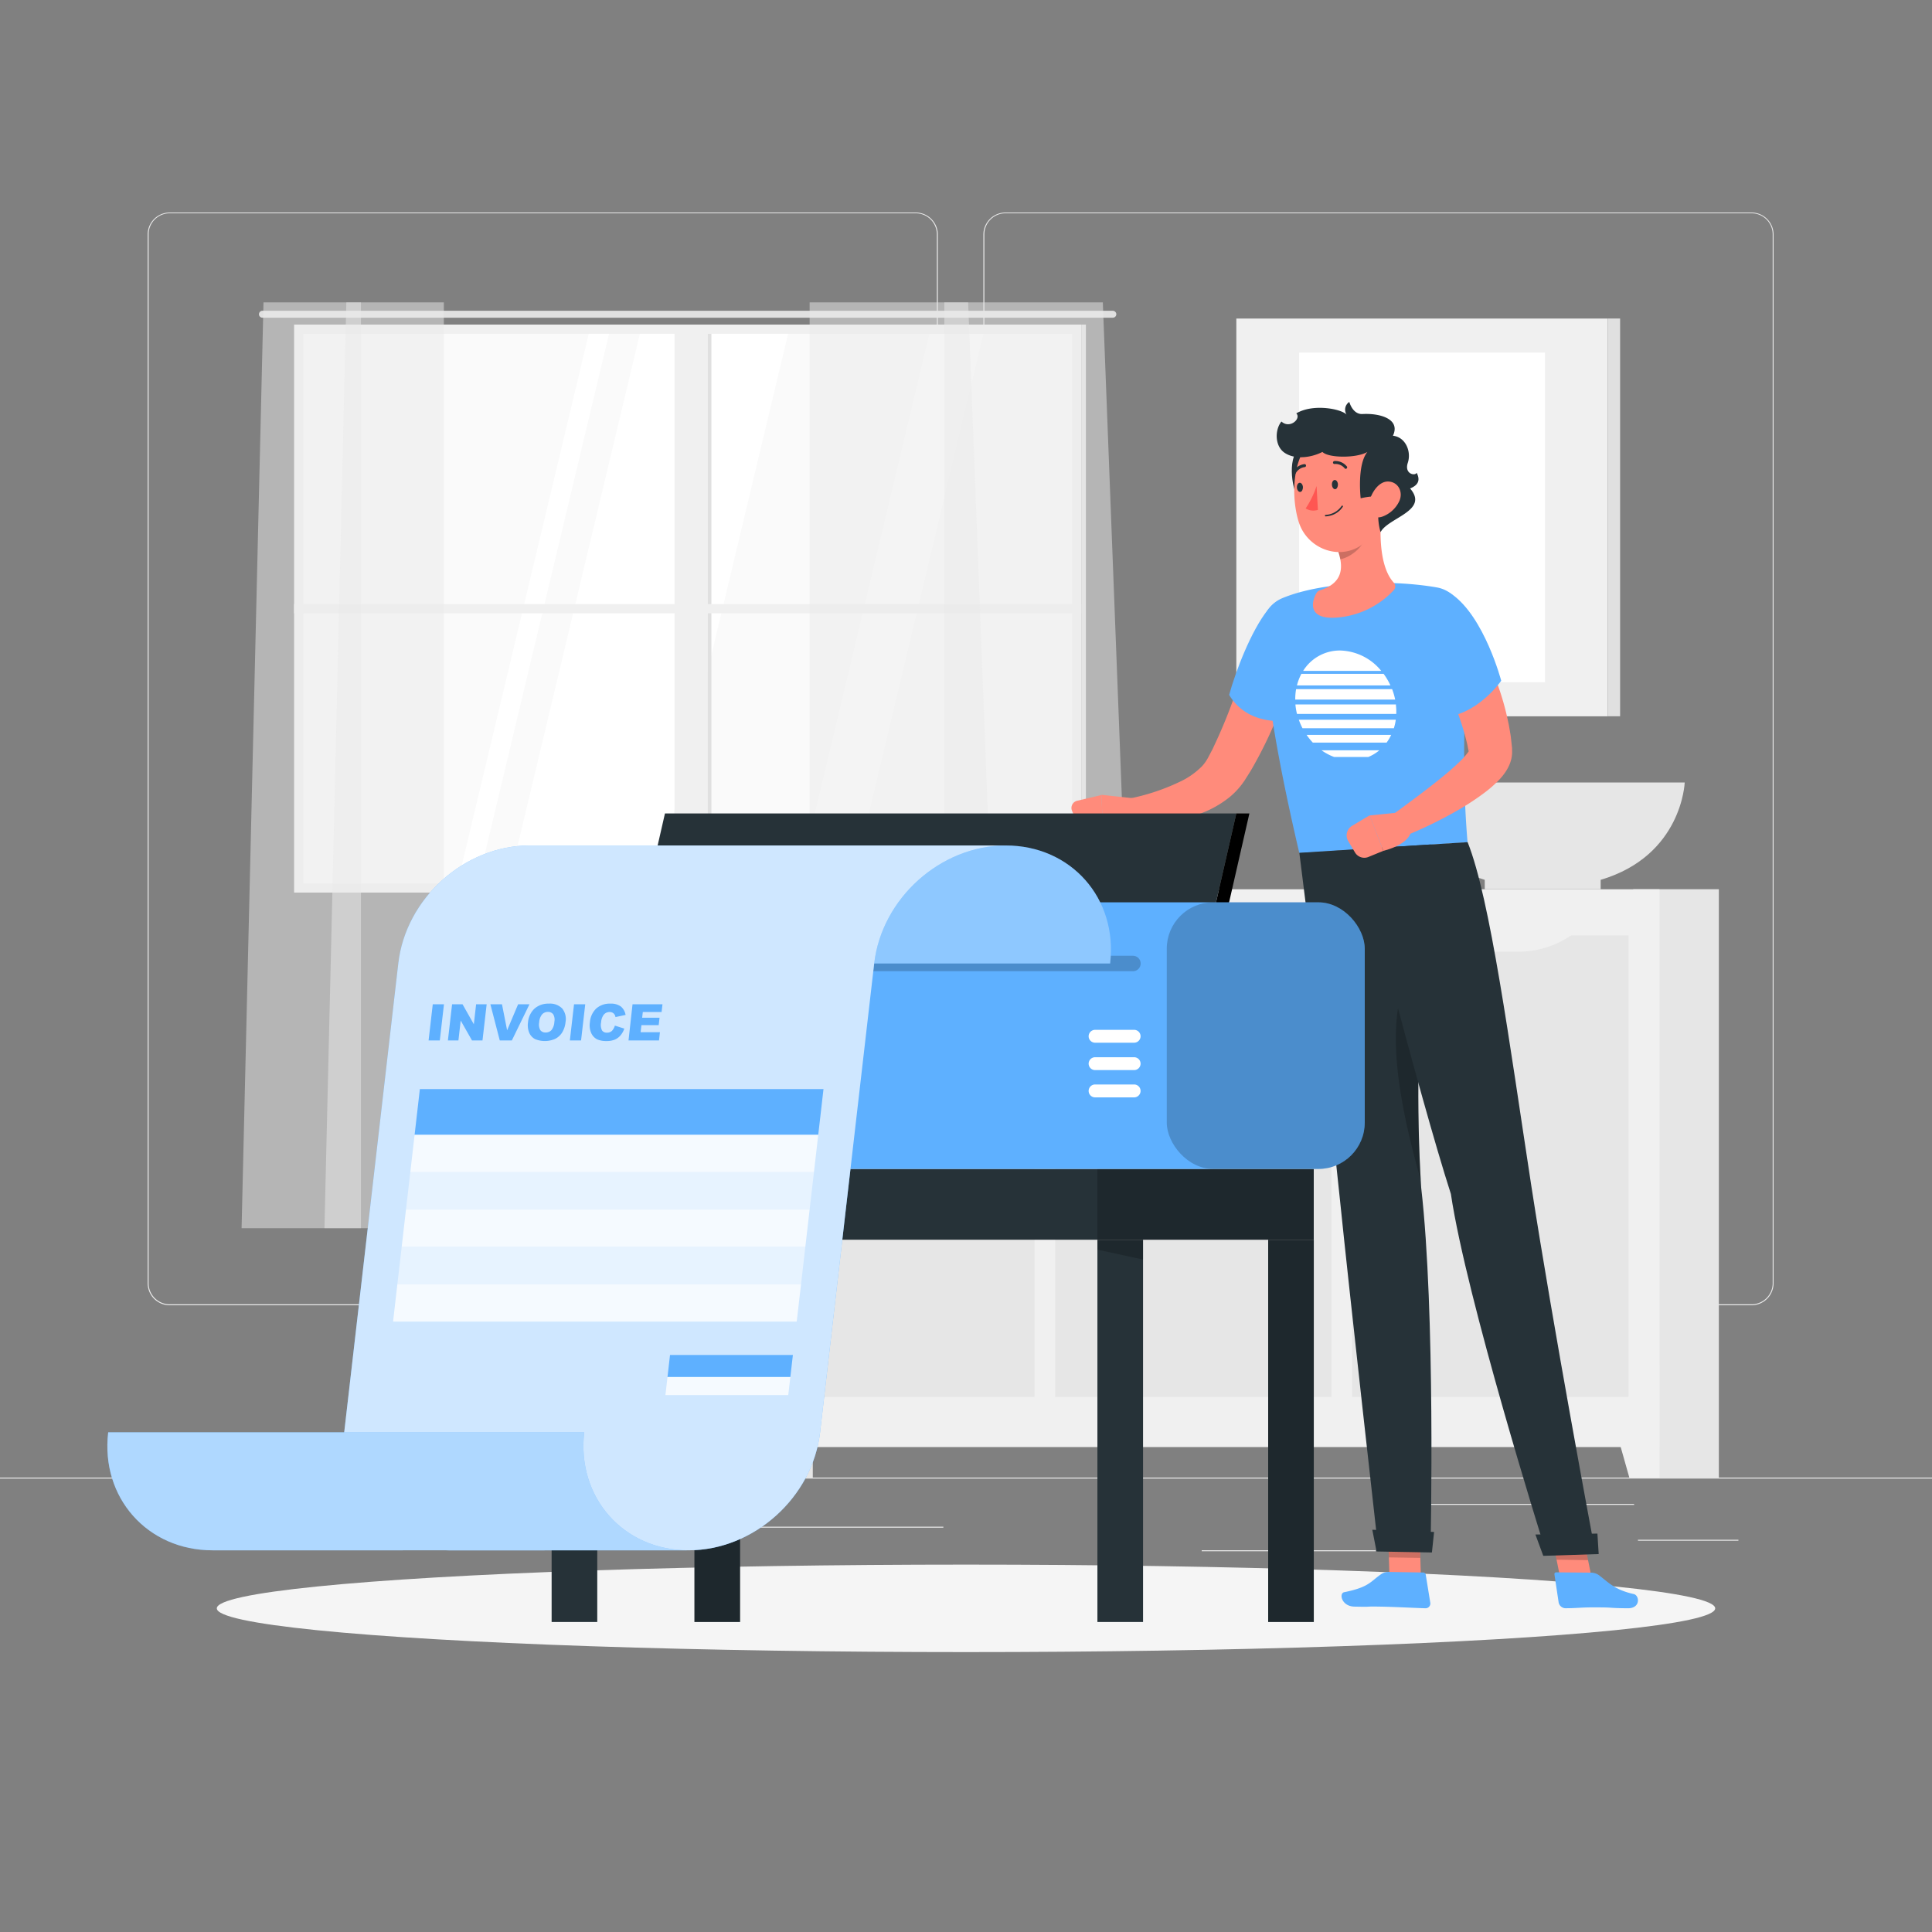 <svg xmlns="http://www.w3.org/2000/svg" viewBox="0 0 500 500"><rect x="0" y="0" width="500" height="500" fill="#808080" stroke="none"/><g id="freepik--background-complete--inject-49"><rect y="382.4" width="500" height="0.25" style="fill:#ebebeb"></rect><path d="M237,337.8H43.91a5.71,5.71,0,0,1-5.7-5.71V60.66A5.71,5.71,0,0,1,43.91,55H237a5.71,5.71,0,0,1,5.71,5.71V332.09A5.71,5.71,0,0,1,237,337.8ZM43.91,55.2a5.46,5.46,0,0,0-5.45,5.46V332.09a5.46,5.46,0,0,0,5.45,5.46H237a5.47,5.47,0,0,0,5.46-5.46V60.66A5.47,5.47,0,0,0,237,55.2Z" style="fill:#ebebeb"></path><path d="M453.31,337.8H260.21a5.72,5.72,0,0,1-5.71-5.71V60.66A5.72,5.72,0,0,1,260.21,55h193.1A5.71,5.71,0,0,1,459,60.66V332.09A5.71,5.71,0,0,1,453.31,337.8ZM260.21,55.2a5.47,5.47,0,0,0-5.46,5.46V332.09a5.47,5.47,0,0,0,5.46,5.46h193.1a5.47,5.47,0,0,0,5.46-5.46V60.66a5.47,5.47,0,0,0-5.46-5.46Z" style="fill:#ebebeb"></path><rect x="423.9" y="398.49" width="26" height="0.25" style="fill:#ebebeb"></rect><rect x="311" y="401.21" width="45.03" height="0.25" style="fill:#ebebeb"></rect><rect x="362.11" y="389.21" width="60.79" height="0.25" style="fill:#ebebeb"></rect><rect x="52.46" y="390.89" width="19.23" height="0.25" style="fill:#ebebeb"></rect><rect x="80.6" y="390.89" width="55.29" height="0.25" style="fill:#ebebeb"></rect><rect x="169.67" y="395.11" width="74.47" height="0.25" style="fill:#ebebeb"></rect><rect x="77.5" y="85.4" width="200.95" height="144.26" style="fill:#fafafa"></rect><polygon points="131.38 229.66 165.84 85.39 204.2 85.39 169.74 229.66 131.38 229.66" style="fill:#fff"></polygon><polygon points="206.3 229.66 240.76 85.39 254.75 85.39 220.29 229.66 206.3 229.66" style="fill:#fff"></polygon><polygon points="118.14 229.66 152.61 85.39 157.86 85.39 123.4 229.66 118.14 229.66" style="fill:#fff"></polygon><path d="M288,80.43H67.92a.9.9,0,0,0-.9.9h0a.89.89,0,0,0,.9.89H288a.9.9,0,0,0,.9-.89h0A.91.91,0,0,0,288,80.43Z" style="fill:#e0e0e0"></path><rect x="174.58" y="85.08" width="8.57" height="144.88" transform="translate(357.73 315.05) rotate(180)" style="fill:#f0f0f0"></rect><rect x="183.15" y="85.08" width="0.96" height="144.88" transform="translate(367.26 315.05) rotate(180)" style="fill:#e0e0e0"></rect><rect x="176.78" y="55.66" width="2.38" height="203.73" transform="translate(20.45 335.5) rotate(-90)" style="fill:#f0f0f0"></rect><path d="M279.84,228.66h0V84H76.11V228.66h0V231H279.84Zm-201.35,0V86.39h199V228.66Z" style="fill:#f0f0f0"></path><rect x="279.84" y="84.01" width="1.19" height="147.04" transform="translate(560.87 315.05) rotate(180)" style="fill:#e0e0e0"></rect><polygon points="244.39 78.25 244.39 317.85 294.62 317.85 285.41 78.25 244.39 78.25" style="fill:#ebebeb;opacity:0.5"></polygon><polygon points="209.53 78.25 209.53 317.85 259.76 317.85 250.55 78.25 209.53 78.25" style="fill:#ebebeb;opacity:0.5"></polygon><polygon points="93.42 78.25 93.42 317.85 62.52 317.85 68.19 78.25 93.42 78.25" style="fill:#ebebeb;opacity:0.5"></polygon><polygon points="114.87 78.25 114.87 317.85 83.97 317.85 89.63 78.25 114.87 78.25" style="fill:#ebebeb;opacity:0.5"></polygon><rect x="188.18" y="230.14" width="22.17" height="152.26" transform="translate(398.53 612.53) rotate(180)" style="fill:#e6e6e6"></rect><polygon points="195.99 382.4 188.18 382.4 188.18 353.46 204.17 353.46 195.99 382.4" style="fill:#f0f0f0"></polygon><rect x="422.67" y="230.14" width="22.17" height="152.26" transform="translate(867.51 612.53) rotate(180)" style="fill:#e6e6e6"></rect><rect x="188.18" y="230.14" width="241.3" height="144.36" transform="translate(617.66 604.64) rotate(180)" style="fill:#f0f0f0"></rect><polygon points="421.67 382.4 429.48 382.4 429.48 353.46 413.49 353.46 421.67 382.4" style="fill:#f0f0f0"></polygon><rect x="325.98" y="266.04" width="119.42" height="71.53" transform="translate(83.89 687.49) rotate(-90)" style="fill:#e6e6e6"></rect><path d="M378.62,246.29h14.15A24,24,0,0,0,409,240.18H362.37A24,24,0,0,0,378.62,246.29Z" style="fill:#f0f0f0"></path><rect x="249.12" y="266.04" width="119.42" height="71.53" transform="translate(7.03 610.63) rotate(-90)" style="fill:#e6e6e6"></rect><path d="M301,246.29h14.15a24,24,0,0,0,16.25-6.11H284.78A24,24,0,0,0,301,246.29Z" style="fill:#f0f0f0"></path><rect x="172.26" y="266.04" width="119.42" height="71.53" transform="translate(-69.83 533.77) rotate(-90)" style="fill:#e6e6e6"></rect><path d="M224.17,246.29h14.15a24,24,0,0,0,16.25-6.11H207.92A24,24,0,0,0,224.17,246.29Z" style="fill:#f0f0f0"></path><path d="M436,202.51H362.51s.67,18.94,21.74,25.19v2.44h30V227.7C435.35,221.45,436,202.51,436,202.51Z" style="fill:#e6e6e6"></path><rect x="319.96" y="82.44" width="96.13" height="102.94" style="fill:#f0f0f0"></rect><rect x="416.09" y="82.44" width="3.18" height="102.94" transform="translate(835.37 267.81) rotate(180)" style="fill:#e0e0e0"></rect><rect x="336.22" y="91.26" width="63.62" height="85.28" style="fill:#fff"></rect></g><g id="freepik--Shadow--inject-49"><ellipse id="freepik--path--inject-49" cx="250" cy="416.24" rx="193.89" ry="11.32" style="fill:#f5f5f5"></ellipse></g><g id="freepik--Character--inject-49"><polygon points="367.85 412.33 359.71 412.2 359.16 393.31 367.3 393.44 367.85 412.33" style="fill:#ff8b7b"></polygon><path d="M359.43,406.82l8.89.14a.68.68,0,0,1,.66.57l1.18,7.26a1.24,1.24,0,0,1-1.25,1.43c-3.21-.1-7.83-.36-11.86-.43-4.71-.07-1,.12-6.52,0-3.34-.06-4.07-3.45-2.65-3.73,6.44-1.3,6.77-2.74,9.56-4.67A3.39,3.39,0,0,1,359.43,406.82Z" style="fill:#5EB0FF"></path><path d="M336.36,168.16c-.7,2.76-1.51,5.27-2.35,7.88s-1.78,5.13-2.76,7.68a109.91,109.91,0,0,1-7.13,15c-.34.62-.73,1.22-1.11,1.83l-.58.91-.28.46c-.09.14-.26.36-.38.54a19.35,19.35,0,0,1-3.66,3.92,26.7,26.7,0,0,1-8.46,4.52,39.55,39.55,0,0,1-8.58,1.8c-1.42.16-2.84.22-4.25.24a39.69,39.69,0,0,1-4.31-.17l-.16-6.12A55.3,55.3,0,0,0,306,202a19.82,19.82,0,0,0,5-3.62,10,10,0,0,0,1.48-2l.16-.28.21-.4.42-.8c.27-.53.56-1,.81-1.61a134.24,134.24,0,0,0,5.67-13.88c.86-2.39,1.65-4.81,2.46-7.23s1.54-4.92,2.25-7.23Z" style="fill:#ff8b7b"></path><path d="M294.28,206.7l-9.24-1,.44,9.28s7,1.7,9.92-3.64Z" style="fill:#ff8b7b"></path><path d="M277.43,209.81l1.71,4a1.84,1.84,0,0,0,1.65,1.11l4.69.11-.44-9.28-6.29,1.49A1.91,1.91,0,0,0,277.43,209.81Z" style="fill:#ff8b7b"></path><polygon points="359.16 393.31 359.44 403.05 367.58 403.18 367.3 393.44 359.16 393.31" style="opacity:0.2"></polygon><path d="M328.1,157.84c-4.37,5.49-8.35,16-10,22,4.85,8.07,14.35,6.66,14.35,6.66s7.86-6.22,10.43-13.66S335.82,148.13,328.1,157.84Z" style="fill:#5EB0FF"></path><path d="M378.58,159c1.93,14.06-1,32.35,1.22,59l-43.54,2.76c-7.92-33.81-8.77-48-9.61-57.33a8.54,8.54,0,0,1,5.27-8.65c10.26-4.25,27.86-4.88,39.95-2.75A8.19,8.19,0,0,1,378.58,159Z" style="fill:#5EB0FF"></path><path d="M346.81,168.35a11.17,11.17,0,0,0-9.56,5.28h20.22A14.16,14.16,0,0,0,346.81,168.35Z" style="fill:#fff"></path><path d="M358.08,174.39H336.8a13.11,13.11,0,0,0-1.15,3h24.19A16.2,16.2,0,0,0,358.08,174.39Z" style="fill:#fff"></path><path d="M360.28,178.35H335.43a14.84,14.84,0,0,0-.22,2.7h25.86A17.16,17.16,0,0,0,360.28,178.35Z" style="fill:#fff"></path><path d="M345.25,195.9h8.88a10.92,10.92,0,0,0,2.85-1.73H342A14.25,14.25,0,0,0,345.25,195.9Z" style="fill:#fff"></path><path d="M339.76,192.19h19.09a12.58,12.58,0,0,0,1.19-2H338.15A17.06,17.06,0,0,0,339.76,192.19Z" style="fill:#fff"></path><path d="M337.09,188.47h23.64a13.16,13.16,0,0,0,.5-2.21h-25.1A16.76,16.76,0,0,0,337.09,188.47Z" style="fill:#fff"></path><path d="M361.27,182.3h-26a2.11,2.11,0,0,0,0,.25,16.21,16.21,0,0,0,.39,2.21h25.69a15,15,0,0,0-.08-2.21A2.11,2.11,0,0,0,361.27,182.3Z" style="fill:#fff"></path><path d="M357.67,131.14l-11.76,10.38c1.69,4.41,2.37,9.16-4.33,11.26a1.53,1.53,0,0,0-.87.69c-1.58,2.74-1.91,7,5.47,6.34a22.45,22.45,0,0,0,14.45-7,1.44,1.44,0,0,0,.1-2C356.73,146.51,357,136.7,357.67,131.14Z" style="fill:#ff8b7b"></path><path d="M352.87,135.37l-7,6.15a17.11,17.11,0,0,1,1,3.22c2.8-.53,6.42-3.53,6.47-6.18A8.07,8.07,0,0,0,352.87,135.37Z" style="opacity:0.2"></path><path d="M335.63,116.61c-2.58,3.56-.88,11.81,1,13.11C341.43,127.47,340.55,114.58,335.63,116.61Z" style="fill:#263238"></path><path d="M357.88,122.06c0,8.07.34,12.79-3.5,17.19-5.77,6.61-15.94,3.58-18.32-4.32-2.14-7.11-1.71-19.11,6-22.83A10.93,10.93,0,0,1,357.88,122.06Z" style="fill:#ff8b7b"></path><path d="M357.34,130.05c1.18-2.7-5.2-1.09-5.2-1.09s-1-8.64,1.74-12c-2.77,1.65-10.11,1.6-11.63,0-3.09,1.56-7.19,2-9.81.21s-2.49-6.05-.8-8.08c2.15,2,5.2-.76,3.84-2.11,4.3-2.58,11.59-1.18,13,.3a2.38,2.38,0,0,1,.72-3.26s.85,3.27,3.43,3.13c4.56-.25,9.9,1.31,7.86,5.62,3.26.34,4.82,4.06,3.85,7s1.95,3.47,2.28,2.58c1.1,2.07.22,3.3-1.69,4.06,5,5.78-5.66,7.54-7.64,11.3C357.27,137.67,355.91,133.34,357.34,130.05Z" style="fill:#263238"></path><path d="M362.14,129.68a7.8,7.8,0,0,1-4.33,4c-2.54.93-4-1.28-3.45-3.77.49-2.25,2.41-5.44,5-5.29S363.18,127.41,362.14,129.68Z" style="fill:#ff8b7b"></path><path d="M367.8,307.34c-2.62-41,2.47-88.79,2.47-88.79l-34,2.16c2,15.45,8,65.14,10.47,89.43,2.63,25.79,9.71,88.59,9.71,88.59l13.8.21S371.52,339.66,367.8,307.34Z" style="fill:#263238"></path><path d="M367.55,302.91c0-.54-.05-1.07-.08-1.61-.84-18.46-.28-37.75.55-53.05l-2.1,1.33c-8.94,13.25-3.2,38.18,1.75,55.8C367.63,304.56,367.58,303.73,367.55,302.91Z" style="opacity:0.2"></path><polygon points="355.15 395.9 356.25 401.52 370.58 401.78 371.14 396.47 355.15 395.9" style="fill:#263238"></polygon><path d="M346.26,125.36c0,.65-.28,1.21-.71,1.24s-.81-.48-.85-1.14.28-1.21.71-1.24S346.22,124.7,346.26,125.36Z" style="fill:#263238"></path><path d="M337.2,126.08c0,.65-.28,1.21-.71,1.23s-.81-.48-.85-1.13.28-1.21.71-1.24S337.16,125.42,337.2,126.08Z" style="fill:#263238"></path><path d="M340.73,125.77a23.69,23.69,0,0,1-2.83,5.81,3.81,3.81,0,0,0,3.17.38Z" style="fill:#ff5652"></path><path d="M343.94,133.53a5.51,5.51,0,0,0,3.59-2.39.21.21,0,0,0-.07-.27.19.19,0,0,0-.26.08,5.33,5.33,0,0,1-4.13,2.3.19.19,0,0,0-.18.21.18.18,0,0,0,.2.18A7.29,7.29,0,0,0,343.94,133.53Z" style="fill:#263238"></path><path d="M348.33,121.33a.32.32,0,0,0,.17-.09.37.37,0,0,0,.05-.54,3.81,3.81,0,0,0-3.23-1.38.4.4,0,0,0-.34.43.38.38,0,0,0,.43.33h0A3.05,3.05,0,0,1,348,121.2.37.37,0,0,0,348.33,121.33Z" style="fill:#263238"></path><path d="M335,122.73a.41.41,0,0,0,.31-.2,3.11,3.11,0,0,1,2.27-1.64.39.39,0,1,0-.05-.77,3.92,3.92,0,0,0-2.9,2,.39.39,0,0,0,.15.52A.44.44,0,0,0,335,122.73Z" style="fill:#263238"></path><polygon points="412.84 412.92 404.68 412.8 400.87 393.9 409.02 394.03 412.84 412.92" style="fill:#ff8b7b"></polygon><path d="M411.65,407l-8.87-.08a.45.45,0,0,0-.49.55l1.09,7.27a1.86,1.86,0,0,0,1.7,1.47c3.18,0,4.13-.26,8.15-.22,4.7,0,2.57.18,8.08.23,3.34,0,3-3.34,1.5-3.68-4.78-1.06-6.43-2.9-9-4.88A3.6,3.6,0,0,0,411.65,407Z" style="fill:#5EB0FF"></path><polygon points="400.87 393.91 402.83 403.64 410.99 403.77 409.03 394.03 400.87 393.91" style="opacity:0.2"></polygon><path d="M396.28,306.74c-5.68-37.07-10.61-74.15-16.46-88.79L351,219.77s16.21,63.52,24.49,89.23c4,27,23.89,90.41,23.89,90.41l12.94-.57S402,343.81,396.28,306.74Z" style="fill:#263238"></path><polygon points="397.36 397.13 399.4 402.65 413.74 402.19 413.41 396.89 397.36 397.13" style="fill:#263238"></polygon><path d="M380.31,161.86c.46.73.8,1.3,1.18,1.94s.69,1.24,1,1.87c.66,1.25,1.29,2.51,1.91,3.77a82.72,82.72,0,0,1,3.23,7.84,68.88,68.88,0,0,1,2.4,8.23l.46,2.12.37,2.16c.13.71.2,1.45.28,2.18l.12,1.1.06.55,0,.13,0,.42a8.19,8.19,0,0,1-.59,3.51,11.06,11.06,0,0,1-.89,1.76,15.25,15.25,0,0,1-1.82,2.33,31.31,31.31,0,0,1-3.55,3.17,66.56,66.56,0,0,1-7.11,4.7,109.07,109.07,0,0,1-14.74,7.1l-2.9-5.38c4.18-3.09,8.46-6.19,12.43-9.38,2-1.58,3.92-3.22,5.6-4.85a19.91,19.91,0,0,0,2.13-2.37,6.09,6.09,0,0,0,.53-.87c.07-.14-.09-.19-.2.69,0,.08,0,.23,0,.36v.17l0-.11-.09-.43-.18-.87c-.11-.58-.22-1.16-.38-1.74l-.44-1.73-.51-1.74c-.71-2.31-1.52-4.61-2.45-6.89s-1.94-4.55-3-6.78c-.54-1.11-1.09-2.23-1.67-3.31l-.88-1.62-.83-1.5Z" style="fill:#ff8b7b"></path><path d="M362.69,210.2l-8.22.84L358,220.2s7.36-1.66,7.19-5.7Z" style="fill:#ff8b7b"></path><path d="M348.89,217.63l1.79,3a2.8,2.8,0,0,0,3.49,1.14L358,220.2,354.47,211,350,213.67A2.89,2.89,0,0,0,348.89,217.63Z" style="fill:#ff8b7b"></path><path d="M357.48,166.24c2.39,6.49,10.89,15,15.17,19.42,9.5-.12,15.86-9.49,15.86-9.49s-4.32-16.44-12.76-22.38C369.4,149.33,353.27,154.76,357.48,166.24Z" style="fill:#5EB0FF"></path></g><g id="freepik--Printer--inject-49"><rect x="142.76" y="302.52" width="197.24" height="18.32" style="fill:#263238"></rect><rect x="284.01" y="302.52" width="55.99" height="18.32" style="opacity:0.2"></rect><rect x="142.76" y="320.84" width="11.81" height="98.93" style="fill:#263238"></rect><polygon points="154.56 325.97 142.76 323.41 142.76 320.84 154.56 320.84 154.56 325.97" style="opacity:0.2"></polygon><rect x="328.2" y="320.84" width="11.81" height="98.93" style="fill:#263238"></rect><rect x="328.2" y="320.84" width="11.81" height="98.93" style="opacity:0.2"></rect><rect x="284.01" y="320.84" width="11.81" height="98.93" style="fill:#263238"></rect><polygon points="295.82 325.97 284.01 323.41 284.01 320.84 295.82 320.84 295.82 325.97" style="opacity:0.2"></polygon><rect x="179.72" y="320.84" width="11.81" height="98.93" style="fill:#263238"></rect><rect x="179.72" y="320.84" width="11.81" height="98.93" style="opacity:0.2"></rect><polygon points="319.96 210.52 172.09 210.52 158.96 268.02 306.83 268.02 319.96 210.52" style="fill:#263238"></polygon><polygon points="319.96 210.52 323.34 210.52 310.21 268.02 306.83 268.02 319.96 210.52"></polygon><rect x="116.07" y="233.52" width="237.13" height="69" rx="12" style="fill:#5EB0FF"></rect><rect x="301.96" y="233.52" width="51.25" height="69" rx="12" style="opacity:0.2"></rect><path d="M293.2,251.35H124.83a2,2,0,0,1-2-2h0a2,2,0,0,1,2-2H293.2a2,2,0,0,1,2,2h0A2,2,0,0,1,293.2,251.35Z" style="opacity:0.2"></path><path d="M283.4,269.85h10.12a1.67,1.67,0,0,0,1.66-1.66h0a1.67,1.67,0,0,0-1.66-1.67H283.4a1.67,1.67,0,0,0-1.66,1.67h0A1.67,1.67,0,0,0,283.4,269.85Z" style="fill:#fff"></path><path d="M283.4,276.94h10.12a1.67,1.67,0,0,0,1.66-1.67h0a1.67,1.67,0,0,0-1.66-1.66H283.4a1.67,1.67,0,0,0-1.66,1.66h0A1.67,1.67,0,0,0,283.4,276.94Z" style="fill:#fff"></path><path d="M283.4,284h10.12a1.67,1.67,0,0,0,1.66-1.67h0a1.67,1.67,0,0,0-1.66-1.67H283.4a1.67,1.67,0,0,0-1.66,1.67h0A1.67,1.67,0,0,0,283.4,284Z" style="fill:#fff"></path><path d="M164.11,249.35c1.95-16.87-10.15-30.54-27-30.54H260.3c16.87,0,29,13.67,27,30.54Z" style="fill:#5EB0FF"></path><g style="opacity:0.3"><path d="M164.11,249.35c1.95-16.87-10.15-30.54-27-30.54H260.3c16.87,0,29,13.67,27,30.54Z" style="fill:#fff"></path></g><path d="M137.09,218.81H260.3c-16.86,0-32.11,13.67-34.06,30.54l-14,121.33c-1.94,16.87-17.19,30.54-34.06,30.54H116.08c-16.87,0-29-13.67-27-30.54l14-121.33C105,232.48,120.22,218.81,137.09,218.81Z" style="fill:#5EB0FF"></path><path d="M137.09,218.81H260.3c-16.86,0-32.11,13.67-34.06,30.54l-14,121.33c-1.94,16.87-17.19,30.54-34.06,30.54H116.08c-16.87,0-29-13.67-27-30.54l14-121.33C105,232.48,120.22,218.81,137.09,218.81Z" style="fill:#fff;opacity:0.7"></path><path d="M151.19,370.68c-1.95,16.87,10.15,30.54,27,30.54H55c-16.87,0-29-13.67-27-30.54Z" style="fill:#5EB0FF"></path><path d="M151.19,370.68c-1.95,16.87,10.15,30.54,27,30.54H55c-16.87,0-29-13.67-27-30.54Z" style="fill:#fff;opacity:0.5"></path><path d="M112,259.9h2.9l-1.08,9.36h-2.9Z" style="fill:#5EB0FF"></path><path d="M117,259.9h2.7l2.93,5.18.59-5.18h2.73l-1.08,9.36h-2.72l-2.92-5.14-.59,5.14h-2.72Z" style="fill:#5EB0FF"></path><path d="M126.91,259.9h3l1.33,6.74,2.85-6.74h2.94l-4.56,9.36h-3.13Z" style="fill:#5EB0FF"></path><path d="M136.65,264.59a5.44,5.44,0,0,1,1.69-3.57,5.34,5.34,0,0,1,3.7-1.28A4.4,4.4,0,0,1,145.5,261a4.34,4.34,0,0,1,.86,3.51,6.28,6.28,0,0,1-.87,2.69,4.61,4.61,0,0,1-1.78,1.64,6.61,6.61,0,0,1-5.23.08,3.39,3.39,0,0,1-1.5-1.6A5.1,5.1,0,0,1,136.65,264.59Zm2.89,0a2.94,2.94,0,0,0,.29,2,1.61,1.61,0,0,0,1.37.62,2,2,0,0,0,1.51-.61,3.77,3.77,0,0,0,.76-2.18,2.69,2.69,0,0,0-.31-1.93,1.64,1.64,0,0,0-1.38-.61,2,2,0,0,0-1.47.62A3.52,3.52,0,0,0,139.54,264.6Z" style="fill:#5EB0FF"></path><path d="M148.56,259.9h2.9l-1.08,9.36h-2.9Z" style="fill:#5EB0FF"></path><path d="M159.13,265.43l2.44.77a5.38,5.38,0,0,1-1,1.78,4,4,0,0,1-1.48,1.08,5.49,5.49,0,0,1-2.12.36,5.76,5.76,0,0,1-2.44-.44,3.38,3.38,0,0,1-1.49-1.56,5,5,0,0,1-.37-2.86,5.46,5.46,0,0,1,1.65-3.57,5.2,5.2,0,0,1,3.63-1.25,4.34,4.34,0,0,1,2.7.72,3.61,3.61,0,0,1,1.25,2.2l-2.62.56a1.64,1.64,0,0,0-.21-.62,1.37,1.37,0,0,0-.53-.51,1.59,1.59,0,0,0-.77-.18,1.92,1.92,0,0,0-1.59.79,3.67,3.67,0,0,0-.61,1.84,3.28,3.28,0,0,0,.23,2.13,1.42,1.42,0,0,0,1.26.58,1.81,1.81,0,0,0,1.31-.46A3.5,3.5,0,0,0,159.13,265.43Z" style="fill:#5EB0FF"></path><path d="M163.7,259.9h7.75l-.23,2h-4.86l-.17,1.49h4.5l-.22,1.91H166l-.21,1.84h5l-.24,2.12h-7.89Z" style="fill:#5EB0FF"></path><polygon points="211.76 293.69 107.3 293.69 108.66 281.85 213.12 281.85 211.76 293.69" style="fill:#5EB0FF"></polygon><polygon points="211.76 293.69 107.3 293.69 106.19 303.35 210.65 303.35 211.76 293.69" style="fill:#fff;opacity:0.8"></polygon><polygon points="204.54 356.37 172.75 356.37 173.4 350.66 205.2 350.66 204.54 356.37" style="fill:#5EB0FF"></polygon><polygon points="204.54 356.37 172.75 356.37 172.21 361.04 204 361.04 204.54 356.37" style="fill:#fff;opacity:0.8"></polygon><polygon points="209.53 313.02 105.07 313.02 106.19 303.35 210.65 303.35 209.53 313.02" style="fill:#fff;opacity:0.5"></polygon><polygon points="209.53 313.02 105.07 313.02 103.96 322.69 208.42 322.69 209.53 313.02" style="fill:#fff;opacity:0.8"></polygon><polygon points="207.31 332.35 102.84 332.35 103.96 322.69 208.42 322.69 207.31 332.35" style="fill:#fff;opacity:0.5"></polygon><polygon points="207.31 332.35 102.84 332.35 101.73 342.02 206.19 342.02 207.31 332.35" style="fill:#fff;opacity:0.8"></polygon></g></svg>